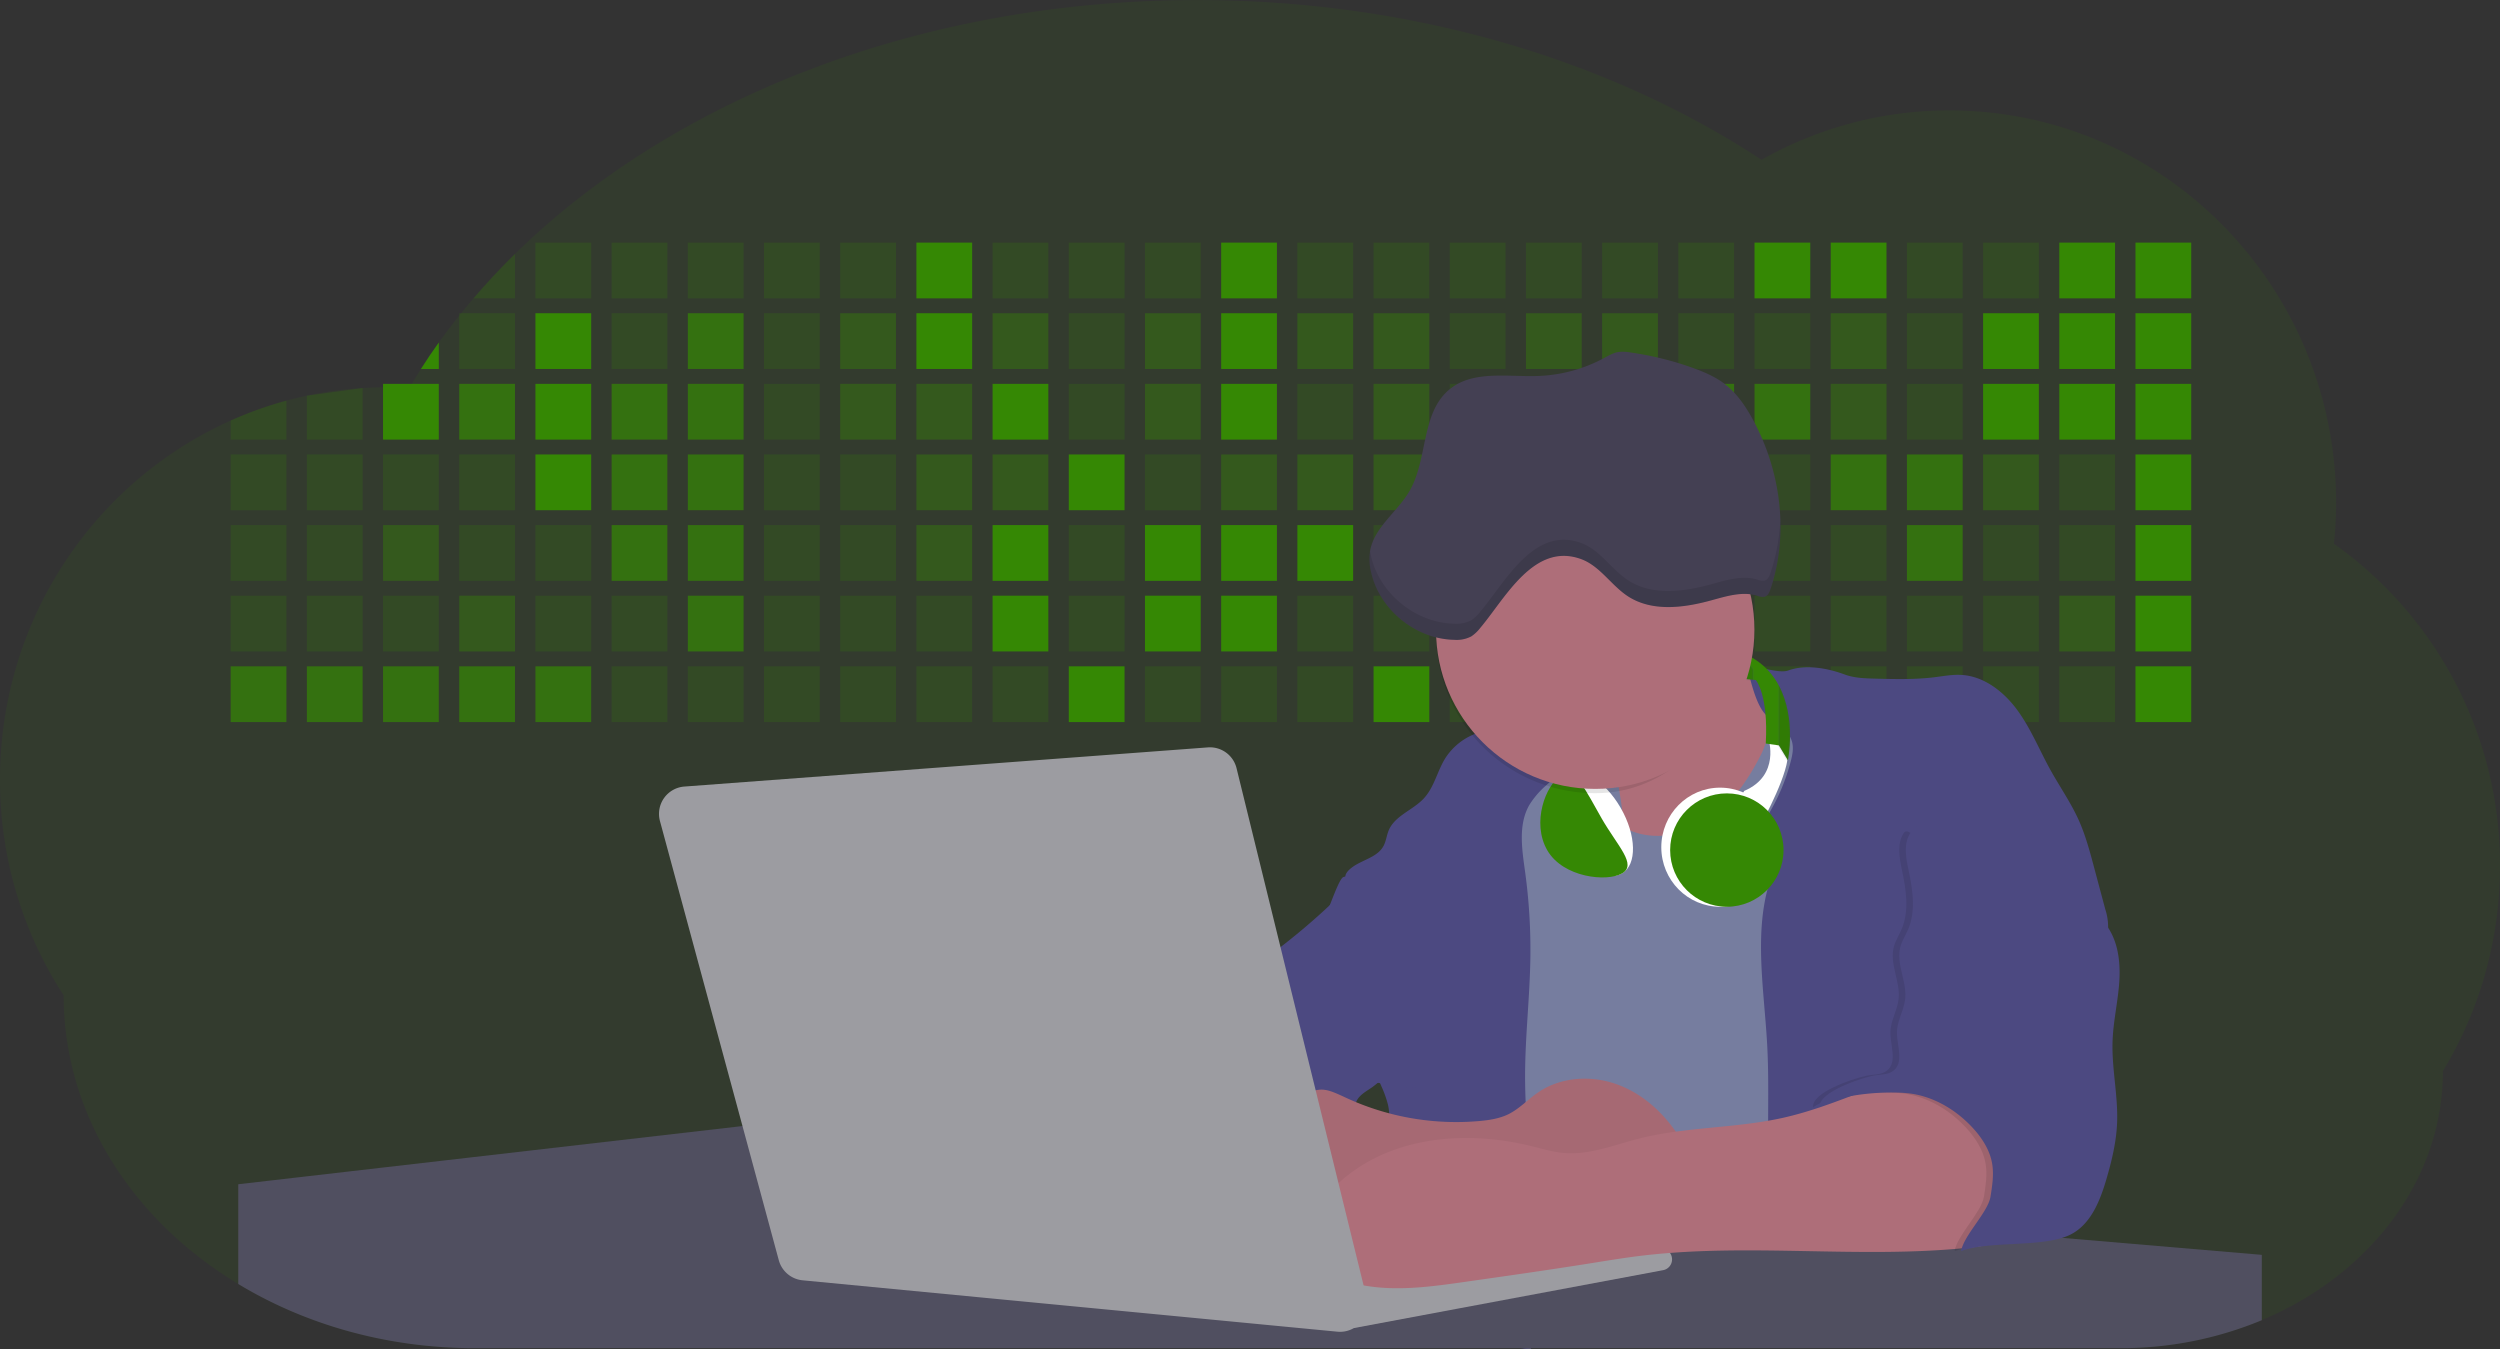 <svg id="aa7bae02-e79e-4d6b-a496-aba15f39787c" data-name="Layer 1" xmlns="http://www.w3.org/2000/svg" width="1144" height="617.32" viewBox="0 0 1144 617.32"><rect x="0" y="0" width="1144" height="617.32" fill="#333333" stroke="none"/><title>developer activity</title><path d="M1172,537.57a181.92,181.92,0,0,1-6.85,49.6,180.06,180.06,0,0,1-19.27,44.28c0,50.1-33.82,93.4-82.91,114a167.3,167.3,0,0,1-64.73,12.8H245.17c-40.25,0-77.55-10.86-108.14-29.36A185.76,185.76,0,0,1,112.2,711c-34-29.22-55.08-69.6-55.08-114.2A180.5,180.5,0,0,1,28,498.08c0-73.36,43.39-136.44,105.55-164.29a174.52,174.52,0,0,1,25.51-9.12q4.63-1.26,9.36-2.26a175.39,175.39,0,0,1,25.51-3.5q4.65-.29,9.35-.33H205c3.46,0,6.89.12,10.3.32l1.12-1.9q2.06-3.44,4.22-6.81,3.9-6.14,8.18-12.1,4.48-6.29,9.35-12.38l.83-1q2.76-3.44,5.64-6.8,9-10.49,19-20.35c72.11-70.68,185.08-116.18,312.08-116.18,98.82,0,189.15,27.55,258.34,73.07A174.18,174.18,0,0,1,920,191.86c97.74,0,177,80.37,177,179.51a184.9,184.9,0,0,1-1,18.78A180,180,0,0,1,1172,537.57Z" transform="translate(-28 -141.34)" fill="#358804" opacity="0.1"/><path d="M263.66,257.52v20.35h-19Q253.59,267.39,263.66,257.52Z" transform="translate(-28 -141.34)" fill="#358804" opacity="0.2"/><rect x="245.02" y="111.02" width="25.51" height="25.51" fill="#358804" opacity="0.2"/><rect x="279.88" y="111.02" width="25.51" height="25.51" fill="#358804" opacity="0.2"/><rect x="314.75" y="111.02" width="25.51" height="25.51" fill="#358804" opacity="0.2"/><rect x="349.61" y="111.02" width="25.51" height="25.51" fill="#358804" opacity="0.2"/><rect x="384.48" y="111.02" width="25.51" height="25.51" fill="#358804" opacity="0.2"/><rect x="419.35" y="111.02" width="25.51" height="25.51" fill="#358804"/><rect x="454.21" y="111.02" width="25.51" height="25.51" fill="#358804" opacity="0.2"/><rect x="489.08" y="111.02" width="25.51" height="25.51" fill="#358804" opacity="0.2"/><rect x="523.94" y="111.02" width="25.51" height="25.51" fill="#358804" opacity="0.2"/><rect x="558.81" y="111.02" width="25.51" height="25.51" fill="#358804"/><rect x="593.68" y="111.02" width="25.51" height="25.51" fill="#358804" opacity="0.2"/><rect x="628.54" y="111.02" width="25.51" height="25.51" fill="#358804" opacity="0.2"/><rect x="663.41" y="111.02" width="25.51" height="25.51" fill="#358804" opacity="0.2"/><rect x="698.28" y="111.02" width="25.51" height="25.51" fill="#358804" opacity="0.2"/><rect x="733.14" y="111.02" width="25.51" height="25.51" fill="#358804" opacity="0.2"/><rect x="768.01" y="111.02" width="25.51" height="25.51" fill="#358804" opacity="0.2"/><rect x="802.87" y="111.02" width="25.51" height="25.51" fill="#358804"/><rect x="837.74" y="111.02" width="25.51" height="25.51" fill="#358804"/><rect x="872.61" y="111.02" width="25.51" height="25.51" fill="#358804" opacity="0.2"/><rect x="907.47" y="111.02" width="25.51" height="25.51" fill="#358804" opacity="0.2"/><rect x="942.34" y="111.02" width="25.51" height="25.51" fill="#358804"/><rect x="977.2" y="111.02" width="25.51" height="25.51" fill="#358804"/><path d="M228.8,298.08v12.1h-8.18Q224.52,304,228.8,298.08Z" transform="translate(-28 -141.34)" fill="#358804"/><rect x="210.15" y="143.33" width="25.51" height="25.51" fill="#358804" opacity="0.2"/><rect x="245.02" y="143.33" width="25.51" height="25.51" fill="#358804"/><rect x="279.88" y="143.33" width="25.51" height="25.51" fill="#358804" opacity="0.2"/><rect x="314.75" y="143.33" width="25.51" height="25.51" fill="#358804" opacity="0.7"/><rect x="349.61" y="143.33" width="25.51" height="25.51" fill="#358804" opacity="0.2"/><rect x="384.48" y="143.33" width="25.51" height="25.51" fill="#358804" opacity="0.4"/><rect x="419.35" y="143.33" width="25.51" height="25.51" fill="#358804"/><rect x="454.21" y="143.33" width="25.51" height="25.51" fill="#358804" opacity="0.4"/><rect x="489.08" y="143.33" width="25.51" height="25.51" fill="#358804" opacity="0.2"/><rect x="523.94" y="143.33" width="25.51" height="25.51" fill="#358804" opacity="0.4"/><rect x="558.81" y="143.33" width="25.51" height="25.51" fill="#358804"/><rect x="593.68" y="143.33" width="25.51" height="25.51" fill="#358804" opacity="0.4"/><rect x="628.54" y="143.33" width="25.51" height="25.51" fill="#358804" opacity="0.4"/><rect x="663.41" y="143.33" width="25.51" height="25.51" fill="#358804" opacity="0.2"/><rect x="698.28" y="143.33" width="25.51" height="25.51" fill="#358804" opacity="0.4"/><rect x="733.14" y="143.33" width="25.51" height="25.51" fill="#358804" opacity="0.4"/><rect x="768.01" y="143.33" width="25.51" height="25.51" fill="#358804" opacity="0.2"/><rect x="802.87" y="143.33" width="25.51" height="25.51" fill="#358804" opacity="0.2"/><rect x="837.74" y="143.33" width="25.51" height="25.51" fill="#358804" opacity="0.4"/><rect x="872.61" y="143.33" width="25.51" height="25.51" fill="#358804" opacity="0.2"/><rect x="907.47" y="143.33" width="25.51" height="25.51" fill="#358804"/><rect x="942.34" y="143.33" width="25.51" height="25.51" fill="#358804"/><rect x="977.2" y="143.33" width="25.51" height="25.51" fill="#358804"/><path d="M159.06,324.67V342.5H133.55v-8.71A174.52,174.52,0,0,1,159.06,324.67Z" transform="translate(-28 -141.34)" fill="#358804" opacity="0.2"/><polygon points="165.93 177.57 165.93 201.16 140.42 201.16 140.42 181.07 165.93 177.57" fill="#358804" opacity="0.2"/><rect x="175.28" y="175.65" width="25.51" height="25.51" fill="#358804"/><rect x="210.15" y="175.65" width="25.51" height="25.51" fill="#358804" opacity="0.7"/><rect x="245.02" y="175.65" width="25.51" height="25.51" fill="#358804"/><rect x="279.88" y="175.65" width="25.51" height="25.51" fill="#358804" opacity="0.7"/><rect x="314.75" y="175.65" width="25.51" height="25.51" fill="#358804" opacity="0.7"/><rect x="349.61" y="175.65" width="25.51" height="25.51" fill="#358804" opacity="0.2"/><rect x="384.48" y="175.65" width="25.51" height="25.51" fill="#358804" opacity="0.4"/><rect x="419.35" y="175.65" width="25.51" height="25.51" fill="#358804" opacity="0.4"/><rect x="454.21" y="175.65" width="25.51" height="25.51" fill="#358804"/><rect x="489.08" y="175.65" width="25.51" height="25.51" fill="#358804" opacity="0.2"/><rect x="523.94" y="175.65" width="25.51" height="25.51" fill="#358804" opacity="0.4"/><rect x="558.81" y="175.65" width="25.51" height="25.51" fill="#358804"/><rect x="593.68" y="175.65" width="25.51" height="25.51" fill="#358804" opacity="0.2"/><rect x="628.54" y="175.65" width="25.51" height="25.51" fill="#358804" opacity="0.4"/><rect x="663.41" y="175.65" width="25.51" height="25.51" fill="#358804" opacity="0.2"/><rect x="698.28" y="175.65" width="25.51" height="25.51" fill="#358804"/><rect x="733.14" y="175.65" width="25.51" height="25.51" fill="#358804" opacity="0.2"/><rect x="768.01" y="175.65" width="25.51" height="25.51" fill="#358804" opacity="0.7"/><rect x="802.87" y="175.65" width="25.51" height="25.51" fill="#358804" opacity="0.7"/><rect x="837.74" y="175.65" width="25.51" height="25.51" fill="#358804" opacity="0.4"/><rect x="872.61" y="175.65" width="25.51" height="25.51" fill="#358804" opacity="0.2"/><rect x="907.47" y="175.65" width="25.51" height="25.51" fill="#358804"/><rect x="942.34" y="175.65" width="25.51" height="25.51" fill="#358804"/><rect x="977.2" y="175.65" width="25.51" height="25.51" fill="#358804"/><rect x="105.55" y="207.96" width="25.51" height="25.51" fill="#358804" opacity="0.2"/><rect x="140.42" y="207.96" width="25.51" height="25.51" fill="#358804" opacity="0.2"/><rect x="175.28" y="207.96" width="25.51" height="25.51" fill="#358804" opacity="0.2"/><rect x="210.15" y="207.96" width="25.51" height="25.51" fill="#358804" opacity="0.2"/><rect x="245.02" y="207.96" width="25.51" height="25.51" fill="#358804"/><rect x="279.88" y="207.96" width="25.51" height="25.51" fill="#358804" opacity="0.7"/><rect x="314.75" y="207.96" width="25.51" height="25.51" fill="#358804" opacity="0.7"/><rect x="349.61" y="207.96" width="25.51" height="25.51" fill="#358804" opacity="0.2"/><rect x="384.48" y="207.96" width="25.51" height="25.51" fill="#358804" opacity="0.2"/><rect x="419.35" y="207.96" width="25.51" height="25.51" fill="#358804" opacity="0.4"/><rect x="454.21" y="207.96" width="25.51" height="25.51" fill="#358804" opacity="0.4"/><rect x="489.08" y="207.96" width="25.51" height="25.51" fill="#358804"/><rect x="523.94" y="207.96" width="25.51" height="25.51" fill="#358804" opacity="0.2"/><rect x="558.81" y="207.96" width="25.51" height="25.51" fill="#358804" opacity="0.4"/><rect x="593.68" y="207.96" width="25.51" height="25.51" fill="#358804" opacity="0.4"/><rect x="628.54" y="207.96" width="25.51" height="25.51" fill="#358804" opacity="0.4"/><rect x="663.41" y="207.96" width="25.51" height="25.51" fill="#358804" opacity="0.4"/><rect x="698.28" y="207.96" width="25.51" height="25.51" fill="#358804" opacity="0.2"/><rect x="733.14" y="207.96" width="25.51" height="25.51" fill="#358804" opacity="0.2"/><rect x="768.01" y="207.96" width="25.51" height="25.51" fill="#358804" opacity="0.2"/><rect x="802.87" y="207.96" width="25.51" height="25.51" fill="#358804" opacity="0.2"/><rect x="837.74" y="207.96" width="25.51" height="25.51" fill="#358804" opacity="0.7"/><rect x="872.61" y="207.96" width="25.51" height="25.51" fill="#358804" opacity="0.7"/><rect x="907.47" y="207.96" width="25.51" height="25.51" fill="#358804" opacity="0.4"/><rect x="942.34" y="207.96" width="25.51" height="25.51" fill="#358804" opacity="0.2"/><rect x="977.2" y="207.96" width="25.51" height="25.51" fill="#358804"/><rect x="105.55" y="240.28" width="25.51" height="25.51" fill="#358804" opacity="0.2"/><rect x="140.42" y="240.28" width="25.51" height="25.51" fill="#358804" opacity="0.2"/><rect x="175.28" y="240.28" width="25.51" height="25.51" fill="#358804" opacity="0.4"/><rect x="210.15" y="240.28" width="25.51" height="25.51" fill="#358804" opacity="0.2"/><rect x="245.02" y="240.28" width="25.51" height="25.51" fill="#358804" opacity="0.2"/><rect x="279.88" y="240.28" width="25.51" height="25.51" fill="#358804" opacity="0.7"/><rect x="314.75" y="240.28" width="25.51" height="25.51" fill="#358804" opacity="0.7"/><rect x="349.61" y="240.28" width="25.51" height="25.51" fill="#358804" opacity="0.2"/><rect x="384.48" y="240.28" width="25.51" height="25.51" fill="#358804" opacity="0.2"/><rect x="419.35" y="240.28" width="25.51" height="25.51" fill="#358804" opacity="0.4"/><rect x="454.21" y="240.28" width="25.51" height="25.51" fill="#358804"/><rect x="489.08" y="240.28" width="25.51" height="25.51" fill="#358804" opacity="0.2"/><rect x="523.94" y="240.28" width="25.51" height="25.51" fill="#358804"/><rect x="558.81" y="240.28" width="25.51" height="25.51" fill="#358804"/><rect x="593.68" y="240.28" width="25.51" height="25.51" fill="#358804"/><rect x="628.54" y="240.28" width="25.51" height="25.51" fill="#358804" opacity="0.2"/><rect x="663.41" y="240.28" width="25.51" height="25.51" fill="#358804"/><rect x="698.28" y="240.28" width="25.51" height="25.51" fill="#358804" opacity="0.2"/><rect x="733.14" y="240.28" width="25.51" height="25.51" fill="#358804" opacity="0.2"/><rect x="768.01" y="240.28" width="25.51" height="25.51" fill="#358804" opacity="0.2"/><rect x="802.87" y="240.28" width="25.51" height="25.51" fill="#358804" opacity="0.2"/><rect x="837.74" y="240.28" width="25.51" height="25.51" fill="#358804" opacity="0.2"/><rect x="872.61" y="240.28" width="25.51" height="25.51" fill="#358804" opacity="0.7"/><rect x="907.47" y="240.28" width="25.51" height="25.51" fill="#358804" opacity="0.2"/><rect x="942.34" y="240.28" width="25.51" height="25.51" fill="#358804" opacity="0.2"/><rect x="977.2" y="240.28" width="25.51" height="25.51" fill="#358804"/><rect x="105.55" y="272.59" width="25.51" height="25.51" fill="#358804" opacity="0.2"/><rect x="140.42" y="272.59" width="25.51" height="25.51" fill="#358804" opacity="0.2"/><rect x="175.28" y="272.59" width="25.51" height="25.51" fill="#358804" opacity="0.2"/><rect x="210.15" y="272.59" width="25.51" height="25.51" fill="#358804" opacity="0.4"/><rect x="245.02" y="272.59" width="25.51" height="25.51" fill="#358804" opacity="0.2"/><rect x="279.88" y="272.59" width="25.51" height="25.51" fill="#358804" opacity="0.2"/><rect x="314.75" y="272.59" width="25.51" height="25.51" fill="#358804" opacity="0.7"/><rect x="349.61" y="272.59" width="25.51" height="25.51" fill="#358804" opacity="0.2"/><rect x="384.48" y="272.59" width="25.51" height="25.51" fill="#358804" opacity="0.2"/><rect x="419.35" y="272.59" width="25.51" height="25.51" fill="#358804" opacity="0.2"/><rect x="454.21" y="272.59" width="25.51" height="25.51" fill="#358804"/><rect x="489.08" y="272.59" width="25.51" height="25.51" fill="#358804" opacity="0.2"/><rect x="523.94" y="272.59" width="25.51" height="25.51" fill="#358804"/><rect x="558.81" y="272.59" width="25.51" height="25.51" fill="#358804"/><rect x="593.68" y="272.59" width="25.51" height="25.51" fill="#358804" opacity="0.2"/><rect x="628.54" y="272.59" width="25.51" height="25.51" fill="#358804" opacity="0.2"/><rect x="663.41" y="272.59" width="25.51" height="25.51" fill="#358804" opacity="0.2"/><rect x="698.28" y="272.59" width="25.51" height="25.51" fill="#358804" opacity="0.2"/><rect x="733.14" y="272.59" width="25.51" height="25.51" fill="#358804" opacity="0.2"/><rect x="768.01" y="272.59" width="25.51" height="25.51" fill="#358804" opacity="0.2"/><rect x="802.87" y="272.59" width="25.51" height="25.51" fill="#358804" opacity="0.2"/><rect x="837.74" y="272.59" width="25.51" height="25.51" fill="#358804" opacity="0.2"/><rect x="872.61" y="272.59" width="25.51" height="25.51" fill="#358804" opacity="0.2"/><rect x="907.47" y="272.59" width="25.51" height="25.51" fill="#358804" opacity="0.2"/><rect x="942.34" y="272.59" width="25.51" height="25.51" fill="#358804" opacity="0.4"/><rect x="977.2" y="272.59" width="25.51" height="25.51" fill="#358804"/><rect x="105.55" y="304.91" width="25.51" height="25.51" fill="#358804" opacity="0.7"/><rect x="140.42" y="304.91" width="25.51" height="25.51" fill="#358804" opacity="0.7"/><rect x="175.28" y="304.91" width="25.51" height="25.51" fill="#358804" opacity="0.7"/><rect x="210.15" y="304.91" width="25.51" height="25.51" fill="#358804" opacity="0.7"/><rect x="245.02" y="304.91" width="25.51" height="25.51" fill="#358804" opacity="0.7"/><rect x="279.88" y="304.91" width="25.51" height="25.51" fill="#358804" opacity="0.2"/><rect x="314.75" y="304.91" width="25.51" height="25.51" fill="#358804" opacity="0.2"/><rect x="349.61" y="304.91" width="25.51" height="25.51" fill="#358804" opacity="0.2"/><rect x="384.48" y="304.91" width="25.51" height="25.51" fill="#358804" opacity="0.2"/><rect x="419.35" y="304.91" width="25.51" height="25.51" fill="#358804" opacity="0.2"/><rect x="454.21" y="304.91" width="25.51" height="25.51" fill="#358804" opacity="0.2"/><rect x="489.08" y="304.91" width="25.51" height="25.51" fill="#358804"/><rect x="523.94" y="304.91" width="25.51" height="25.51" fill="#358804" opacity="0.2"/><rect x="558.81" y="304.91" width="25.51" height="25.51" fill="#358804" opacity="0.2"/><rect x="593.68" y="304.91" width="25.51" height="25.51" fill="#358804" opacity="0.2"/><rect x="628.54" y="304.91" width="25.51" height="25.51" fill="#358804"/><rect x="663.41" y="304.91" width="25.51" height="25.51" fill="#358804" opacity="0.2"/><rect x="698.28" y="304.91" width="25.51" height="25.51" fill="#358804" opacity="0.2"/><rect x="733.14" y="304.91" width="25.51" height="25.51" fill="#358804" opacity="0.2"/><rect x="768.01" y="304.91" width="25.51" height="25.51" fill="#358804" opacity="0.2"/><rect x="802.87" y="304.91" width="25.51" height="25.51" fill="#358804" opacity="0.2"/><rect x="837.74" y="304.91" width="25.51" height="25.51" fill="#358804" opacity="0.2"/><rect x="872.61" y="304.91" width="25.51" height="25.51" fill="#358804" opacity="0.2"/><rect x="907.47" y="304.91" width="25.51" height="25.51" fill="#358804" opacity="0.2"/><rect x="942.34" y="304.91" width="25.51" height="25.51" fill="#358804" opacity="0.2"/><rect x="977.2" y="304.91" width="25.51" height="25.51" fill="#358804"/><circle cx="734.52" cy="363.89" r="34.87" fill="#767d9f"/><path d="M760.71,460.87q5.22,22.78,8.86,45.9c.73,4.58,1.38,9.41-.28,13.74-1.39,3.61-4.22,6.43-6.44,9.59s-3.9,7.21-2.55,10.83,5.29,5.6,9.05,6.62c10.76,2.9,22.23.79,32.94-2.35a53.29,53.29,0,0,0,13.81-5.72c4.54-2.88,8.26-6.88,11.68-11,15.61-18.93,25.83-41.65,35.45-64.23a39.12,39.12,0,0,1-33.11-13.34c-3.94-4.63-6.83-11.08-4.61-16.74-6.51,3.57-14.24,3.81-21.25,6.25a75.49,75.49,0,0,0-12.5,6.15q-7.18,4.15-14.28,8.46C772.07,458.29,767,461.19,760.71,460.87Z" transform="translate(-28 -141.34)" fill="#ae6e79"/><path d="M833.64,487.05c-6.11,11.89-14.06,23.32-25.41,30.4s-26.63,9-38,2c-5.6-3.42-9.84-8.62-14.73-13s-11-8.13-17.57-7.56c-7.24.63-12.91,6.28-17.76,11.69-7.36,8.22-14.47,16.79-19.68,26.52-10,18.7-12.37,40.56-11.93,61.76s3.51,42.29,3.58,63.49c.1,26.08-4.32,51.95-8.79,77.64,41.1-5.06,82.25,6,123.44,10.19,26.36,2.71,52.92,2.65,79.42,2.58,4.66,0,9.62-.12,13.5-2.7a18.2,18.2,0,0,0,5.59-6.64c3.66-6.75,5.13-14.45,6.15-22.06,2.59-19.22,2.67-38.68,2.74-58.08.18-47,.35-94.17-5.62-140.8-1.47-11.47-3.35-23-7.75-33.73s-11.58-20.6-21.62-26.35c-6.45-3.7-21.4-10.14-29-6.41C841.67,460.15,837.73,479.09,833.64,487.05Z" transform="translate(-28 -141.34)" fill="#767d9f"/><path d="M836.68,619.77c-1.55-29-7.86-59.95,5.57-85.69,3.3-6.32-8.54-14.21-4.88-20.33a92.08,92.08,0,0,0,10.06-23.93c.76-2.89,1.37-5.95.65-8.85-1.33-5.29-6.56-8.44-11-11.66-4.9-3.56-7.42-14.41-9-20.28s12.57,1.2,18.26-.89c7.9-2.89,17.94-1.07,25.82,1.86,4.4,1.62,9.18,1.76,13.87,1.88,9.11.24,18.25.47,27.29-.65,4.06-.51,8.13-1.28,12.21-1.05,10.41.59,19.46,7.71,25.62,16.13s10.08,18.23,15.13,27.35c4.21,7.6,9.23,14.78,12.82,22.69,3.18,7,5.19,14.52,7.18,22l5.13,19.19a25.58,25.58,0,0,1,1.26,8.51c-.26,3.07-1.62,5.93-3,8.66A164.12,164.12,0,0,1,971,603.2c-10.79,13.23-23.89,25.16-30.3,41-2.5,6.17-3.89,12.73-5.16,19.27a707.94,707.94,0,0,0-10.9,79.15,174.2,174.2,0,0,0-36.52-12.21,177.61,177.61,0,0,0-19-3c-5.59-.58-12.8.52-18.12-1-8.9-2.53-9.88-17.58-11.23-25.46-2.16-12.55-2.59-25.32-2.67-38C837,648.53,837.45,634.14,836.68,619.77Z" transform="translate(-28 -141.34)" fill="#4c4981"/><path d="M641.23,565.54c4.21,24,8.85,48.07,18,70.62-.23.22-.46.42-.69.62-.81.69-1.65,1.34-2.53,2-2.05,1.44-4.3,2.66-6,4.54a8,8,0,0,0-1.5,2.45,5.48,5.48,0,0,0,0,4.47c-4.77,2.11-10.31,1.46-15.66,1.26-4.61-.17-9.08,0-12.78,2.53-5.14,3.54-6.69,10.34-7.52,16.52q-.46,3.38-.79,6.77-.32,3.15-.52,6.32a188.61,188.61,0,0,0-.19,21q.08,1.92.21,3.84c-16.34-.39-31.23-8.91-45.32-17.19-3.22-1.89-6.54-3.88-8.63-7A15.8,15.8,0,0,1,555,674c0-.51.09-1,.16-1.52a41.58,41.58,0,0,1,2.29-8.68,107.2,107.2,0,0,1,19.19-32.65c3.58-4.18,7.61-8.27,9.28-13.52.73-2.29,1-4.72,1.74-7,3.32-9.88,15.3-14.55,19.4-24.14,1-2.29,1.46-4.8,2.7-7a17.63,17.63,0,0,1,4.25-4.75c.73-.61,1.49-1.2,2.24-1.79q10.54-8.26,20.31-17.45,1.82-1.71,3.6-3.46A59.48,59.48,0,0,0,641.23,565.54Z" transform="translate(-28 -141.34)" fill="#4c4981"/><path d="M742,494.56c-1.44,1.52-3,2.95-4.53,4.37l-.41.37-1.62,1.5a39,39,0,0,0-7.55,8.79l-.17.28c-5.1,9.13-3.21,20.37-1.79,30.74a261.55,261.55,0,0,1,2.37,39c-.26,18-2.38,35.88-2.42,53.86,0,4.08.09,8.15.27,12.23.29,6.63.79,13.25,1.39,19.87.65,7.26,1.43,14.51,2.16,21.76.58,5.61,1.13,11.21,1.59,16.81.23,2.9.45,5.79.63,8.69.21,3.4.38,6.81.48,10.21h0c.07,2.16.11,4.31.11,6.47,0,1.23,0,2.45,0,3.67q0,3.51-.19,7-.2,4.49-.61,9c-.31,3.27-.86,6.84-3.16,9.14-.14.14-.29.27-.44.4l-3.24-.4a332.72,332.72,0,0,0-67.3-1.2c.49-3.38.94-6.75,1.38-10.14.2-1.6.4-3.21.59-4.82q.33-2.76.63-5.52c.23-2,.44-4,.64-6q.78-7.73,1.37-15.47.87-11.29,1.32-22.62.22-5.41.34-10.83.17-6.72.16-13.45,0-6.54-.11-13.1c0-1.44-.06-2.88-.18-4.31a27.35,27.35,0,0,0-.53-3.83,49.87,49.87,0,0,0-3-8.48c-.22-.52-.43-1-.64-1.55-.12-.27-.23-.55-.34-.82,5.76-5.13,9.86-12,13.8-18.76,6.39-10.89,12.93-22.26,14-34.84s-5.18-26.71-17.2-30.55c-3.27-1-6.73-1.28-10.1-1.87-3.18-.56-9.81-1.83-13.49-4.11q-3,3.08-6,6.05a22.15,22.15,0,0,1,2.17-8.71l1.42.07a2.71,2.71,0,0,1-.16-1c0-1.07.74-2.28,2.32-3.62,4.71-4,12.12-4.89,15.09-10.3,1.24-2.25,1.45-4.93,2.45-7.29,2.87-6.73,11.11-9.21,16.07-14.59s6.2-13,10.21-19a28.62,28.62,0,0,1,12-10c.4-.19.81-.38,1.22-.55,8.3-3.55,18.16-4.36,26.76-4.34,3.34,0,12,.1,16.24,1.79a5.32,5.32,0,0,1,1.85,1.13C752.37,480.61,745.34,491,742,494.56Z" transform="translate(-28 -141.34)" fill="#4c4981"/><path d="M642.72,542.69a60.88,60.88,0,0,1,46.74,4.87c7.2,4,13.66,9.58,17.62,16.78,5.95,10.8,5.69,23.82,5.27,36.15-.21,6.17-.48,12.56-3.2,18.1C706,625,700.06,629.4,694,633a42.24,42.24,0,0,1-12.32,5.33c-6.72,1.46-13.7.22-20.47-1-7.36-1.36-15.26-3-20.37-8.48-3-3.18-4.64-7.31-6.26-11.35q-3.49-8.75-7-17.48c-4.05-10.11-5.42-18.52-.07-28.37,2.43-4.49,5.4-8.69,7.8-13.21C636.51,556.14,640.81,543.28,642.72,542.69Z" transform="translate(-28 -141.34)" fill="#4c4981"/><path d="M1063,715.56v29.9a167.3,167.3,0,0,1-64.73,12.8H728.58c-.14.14-.29.27-.44.4l-3.24-.4H245.17c-40.25,0-77.55-10.86-108.14-29.36V683.25l230.72-26.63.18,0L502.29,668l34.77,3,18.06,1.53,37.38,3.17,19.23,1.63,28,2.38,3.94.33,20.18,1.71L691.23,684l38.5,3.26,64.18,5.45,45.15,3.83,74.14,6.29,14.1,1.19,1.52.13,1.32.11,18.62,1.58,20.44,1.74,2.37.2Z" transform="translate(-28 -141.34)" fill="#504f60"/><polygon points="764 573.12 474.86 523.77 463.65 580.46 596.19 596.33 637 601.44 749.26 579.33 764 573.12" fill="#9c9ca1"/><path d="M642.33,739.94l144.86-27.23a5,5,0,0,1,5.94,4.93h0a5,5,0,0,1-4.09,4.93L647.57,749.06Z" transform="translate(-28 -141.34)" fill="#9c9ca1"/><path d="M705.17,654.31c4.51-.42,9.08-1.13,13.14-3.13,5-2.49,8.89-6.78,13.52-9.94,10.18-7,23.8-7.94,35.47-3.92s21.41,12.63,28.23,22.91c4.53,6.85,7.93,15.59,4.73,23.15a30.51,30.51,0,0,1-4.12,6.44l-8.34,10.9a29,29,0,0,1-5.66,6.09c-3.12,2.27-7,3.2-10.82,3.76-10.15,1.48-20.48.64-30.71,1.32-17.57,1.17-34.73,6.83-52.34,6.64-10.12-.11-20.11-2.15-30-4.19l-43.77-9c-7.62-1.56-16.23-3.84-19.82-10.75-1.61-3.11-1.91-6.71-2.1-10.21-.52-9.64,0-20.36,6.68-27.31,6.28-6.52,16.21-8.58,23.71-13.4,9.18-5.91,12.21-4,21.89.44A120,120,0,0,0,705.17,654.31Z" transform="translate(-28 -141.34)" fill="#ae6e79"/><path d="M705.17,654.31c4.51-.42,9.08-1.13,13.14-3.13,5-2.49,8.89-6.78,13.52-9.94,10.18-7,23.8-7.94,35.47-3.92s21.41,12.63,28.23,22.91c4.53,6.85,7.93,15.59,4.73,23.15a30.51,30.51,0,0,1-4.12,6.44l-8.34,10.9a29,29,0,0,1-5.66,6.09c-3.12,2.27-7,3.2-10.82,3.76-10.15,1.48-20.48.64-30.71,1.32-17.57,1.17-34.73,6.83-52.34,6.64-10.12-.11-20.11-2.15-30-4.19l-43.77-9c-7.62-1.56-16.23-3.84-19.82-10.75-1.61-3.11-1.91-6.71-2.1-10.21-.52-9.64,0-20.36,6.68-27.31,6.28-6.52,16.21-8.58,23.71-13.4,9.18-5.91,12.21-4,21.89.44A120,120,0,0,0,705.17,654.31Z" transform="translate(-28 -141.34)" opacity="0.05"/><path d="M880.94,640.6c-12.28,4.75-24.63,9.52-37.49,12.35-21.56,4.75-44.12,4-65.51,9.43-11.3,2.88-22.53,7.52-34.14,6.58-5.19-.42-10.2-2-15.25-3.2-28.37-7-60.62-4.73-83.66,13.27-7.88,6.15-14.33,13.82-20.18,22a14.7,14.7,0,0,0,5.91,21.88A86.62,86.62,0,0,0,659,730.48c13.13,1.16,26.32-.7,39.38-2.56,19.38-2.75,38.77-5.51,58.1-8.6,6.94-1.11,13.88-2.26,20.86-3.14,50.23-6.35,101.37,1.37,151.73-3.93,5.09-.54,10.27-1.24,14.9-3.41,11.72-5.5,17.52-20,15.1-32.74s-11.76-23.33-23-29.83c-9.42-5.47-19.58-7.68-30.07-10C896.26,634,890.32,637,880.94,640.6Z" transform="translate(-28 -141.34)" fill="#ae6e79"/><path d="M988.67,564.44c5.54,7.26,6.72,17,6.12,26.09s-2.76,18.08-3.08,27.21c-.44,12.52,2.58,25,2.07,37.48-.36,8.73-2.43,17.29-4.88,25.67-2.89,9.89-7.07,20.52-16.2,25.27-12.12,6.31-37.54,2.76-50.29,7.7,1.16-7.23,12.28-17.7,13.44-24.93.8-5,1.61-10.14.75-15.15-1.1-6.39-4.85-12.06-9.3-16.78-7.08-7.51-16.32-13.16-26.47-15s-35-.33-43.12,6.08c-1-6.62,17.6-13,24.14-14.43,3.26-.73,7-.32,9.61-2.39,5-3.92,1.37-11.73,1.61-18,.19-5,3.11-9.58,3.7-14.58,1-8-4.22-16.15-2.17-24,.76-2.9,2.45-5.45,3.62-8.21,3.56-8.45,2-18.09.1-27.07-1.18-5.64-2.33-12,.81-16.81,2.91-4.49,11.17,11.5,16.46,10.76,17.47-2.45,33.28-15.4,47.39-4.8,7.19,5.4,8.13,11,11,18.71C976.77,554.6,984,558.36,988.67,564.44Z" transform="translate(-28 -141.34)" opacity="0.1"/><path d="M991.67,564.44c5.54,7.26,6.72,17,6.12,26.09s-2.76,18.08-3.08,27.21c-.44,12.52,2.58,25,2.07,37.48-.36,8.73-2.43,17.29-4.88,25.67-2.89,9.89-7.07,20.52-16.2,25.27-12.12,6.31-37.54,2.76-50.29,7.7,1.16-7.23,12.28-17.7,13.44-24.93.8-5,1.61-10.14.75-15.15-1.1-6.39-4.85-12.06-9.3-16.78-7.08-7.51-16.32-13.16-26.47-15s-35-.33-43.12,6.08c-1-6.62,17.6-13,24.14-14.43,3.26-.73,7-.32,9.61-2.39,5-3.92,1.37-11.73,1.61-18,.19-5,3.11-9.58,3.7-14.58,1-8-4.22-16.15-2.17-24,.76-2.9,2.45-5.45,3.62-8.21,3.56-8.45,2-18.09.1-27.07-1.18-5.64-2.33-12,.81-16.81,2.91-4.49,8.6-6.19,13.89-6.94a68.42,68.42,0,0,1,50,12.9c7.19,5.4,8.13,11,11,18.71C979.77,554.6,987,558.36,991.67,564.44Z" transform="translate(-28 -141.34)" fill="#4c4981"/><path d="M330,517.06,384.37,718a12.55,12.55,0,0,0,10.91,9.21L640,750.72a12.54,12.54,0,0,0,13.38-15.48L593.84,492.86a12.54,12.54,0,0,0-13.12-9.51L341.13,501.27A12.54,12.54,0,0,0,330,517.06Z" transform="translate(-28 -141.34)" fill="#9c9ca1"/><ellipse cx="787.11" cy="387.68" rx="26.9" ry="27.25" fill="#fff"/><path d="M837.2,479.31s5.67,16.86-11.06,23.95L824,507l10.48,10.34S847.4,493.77,846,485.4C846,485.4,844,476.9,837.2,479.31Z" transform="translate(-28 -141.34)" fill="#fff"/><circle cx="790.2" cy="388.99" r="25.94" fill="#358804"/><path d="M846.13,489.23l-4.12-6.8-6-.85c1.28-22.39-4.53-29.06-4.53-29.06l-1.35-.13-5.88-.57-11.06-11.48v-3.26c15.54,1.85,24.13,9.23,28.77,17.88C850.16,470.14,846.13,489.23,846.13,489.23Z" transform="translate(-28 -141.34)" fill="#358804"/><path d="M830.18,448.27v4.12l-5.88-.57-11.06-11.48S830.35,444.17,830.18,448.27Z" transform="translate(-28 -141.34)" stroke="#4c4981" stroke-miterlimit="10" opacity="0.1"/><path d="M846.13,489.23l-4.12-6.8V455C850.16,470.14,846.13,489.23,846.13,489.23Z" transform="translate(-28 -141.34)" stroke="#4c4981" stroke-miterlimit="10" opacity="0.1"/><ellipse cx="757.11" cy="518.2" rx="14.43" ry="26.32" transform="translate(-185.67 306.64) rotate(-30)" fill="#fff"/><path d="M761,516c7.27,12.59,16.19,21,9.29,25s-27,2-34.27-10.6-.67-30,6.23-34S753.72,503.38,761,516Z" transform="translate(-28 -141.34)" fill="#358804"/><path d="M825.73,425.3c0,40.23-27.53,79-67.76,79a72.85,72.85,0,0,1,0-145.7C798.2,358.64,825.73,385.06,825.73,425.3Z" transform="translate(-28 -141.34)" opacity="0.1"/><circle cx="729.97" cy="288.15" r="72.85" fill="#ae6e79"/><path d="M751.57,397.21c8.67,3.19,13.8,12.15,21.58,17.14,11,7,25.32,5.19,37.88,1.73,7-1.91,14.32-4.24,21.21-2.12a6,6,0,0,0,3.23.46c1.5-.43,2.24-2.09,2.73-3.57,8.52-25.4,4.69-54.17-8.17-77.67-3.32-6.06-7.3-11.92-12.78-16.13-4.32-3.31-9.4-5.48-14.52-7.33a145,145,0,0,0-28.88-7.13,17.94,17.94,0,0,0-5.27-.17c-2.41.39-4.57,1.69-6.72,2.85A68.78,68.78,0,0,1,732,313.38c-14,.53-30-2.77-40.79,6.21-13,10.77-9.76,31.78-18.19,46.4-5.58,9.67-16.34,16.69-18.11,27.7a25.57,25.57,0,0,0,.63,10.07c4.12,16.94,20.52,30.06,38,30.37a14.42,14.42,0,0,0,7.76-1.59,17.55,17.55,0,0,0,4.09-3.89C716.84,415.09,729.94,389.25,751.57,397.21Z" transform="translate(-28 -141.34)" fill="#444053"/><path d="M838.2,403.48c-.49,1.48-1.23,3.14-2.73,3.57a6,6,0,0,1-3.23-.46c-6.89-2.12-14.25.21-21.2,2.12-12.57,3.46-26.92,5.31-37.88-1.73-7.79-5-12.91-14-21.59-17.14-21.63-8-34.73,17.88-46.21,31.44a17.55,17.55,0,0,1-4.09,3.89,14.42,14.42,0,0,1-7.76,1.59c-17.42-.31-33.83-13.43-38-30.37-.23-1-.43-2-.58-3,0,.09,0,.17-.05.26a25.57,25.57,0,0,0,.63,10.07c4.12,16.94,20.53,30.06,38,30.37a14.42,14.42,0,0,0,7.76-1.59,17.55,17.55,0,0,0,4.09-3.89c11.48-13.56,24.58-39.4,46.21-31.44,8.68,3.19,13.8,12.15,21.59,17.14,11,7,25.31,5.19,37.88,1.73,7-1.91,14.31-4.24,21.2-2.12a6,6,0,0,0,3.23.46c1.5-.43,2.24-2.09,2.73-3.57a90.29,90.29,0,0,0,4.48-32.26A88.8,88.8,0,0,1,838.2,403.48Z" transform="translate(-28 -141.34)" opacity="0.1"/></svg>